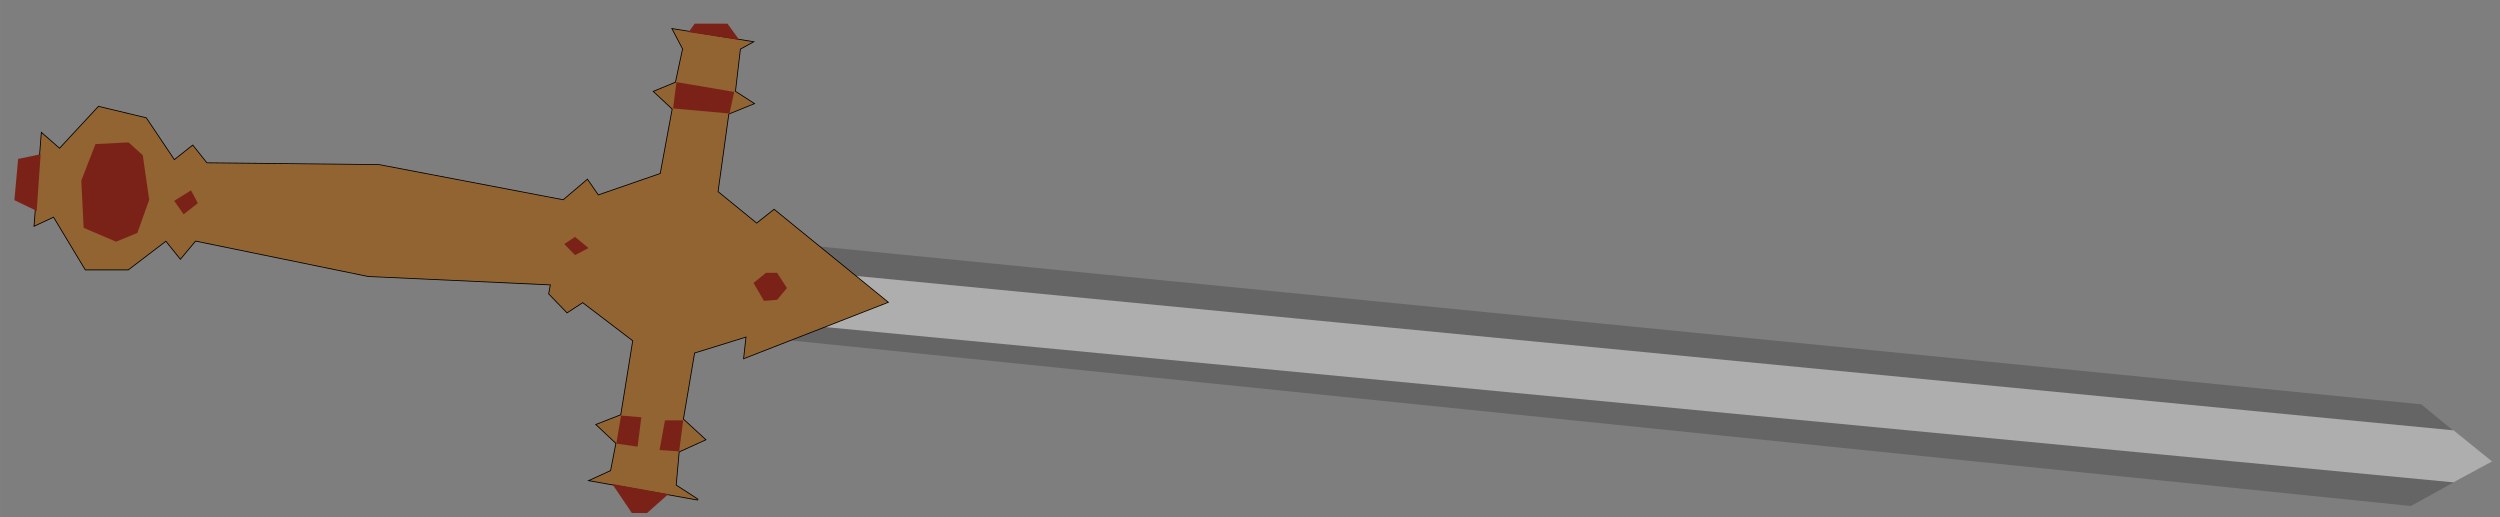 <svg xmlns="http://www.w3.org/2000/svg" xmlns:xlink="http://www.w3.org/1999/xlink" width="1519.6" height="314.4" viewBox="12.166 305.32 1519.6 314.4">
  <defs>
    <path id="a" d="M12.17 305.32h1519.6v314.4H12.17v-314.4Z"/>
    <path id="b" d="m1483.94 551.09 42.3 34.9-48.67 26.9-985.4-100.71 17.46-57.09 974.31 96Z"/>
    <path id="c" d="m1503.53 566.9 23.41 18.89-23.41 12.73-989.31-94.35 17.25-31.21 972.06 93.94Z"/>
    <path id="d" d="m48.38 395.76 23.72-25.54 28.84 6.93 17.15 25.55 11.2-8.85 8.51 10.67 104.74 1.1L354.58 427l14.6-12.4 6.57 9.48 37.96-13.13 7.3-39.42-11.32-10.58 13.25-5.48 4.38-20.46-6.31-12.02 48.61 7.83-7.64 4.19-3.02 25.94 11.32 7.3-15.33 6.2-6.57 47.44 23.72 19.35 10.59-8.4 68.98 56.14-87.23 34.01 1.46-13.14-31.75 9.85-6.83 40.44 13.51 12.41-16.06 7.3-1.83 20.44 13.51 8.76-65.7-11.68 12.78-5.84 3.28-16.79-12.04-11.31 14.96-5.84 7.3-45.26-30.66-23.35-9.49 6.2-10.94-11.31 1.05-5.62-110.95-5.11-105.1-21.54-9.13 10.92-8.76-10.92-22.99 17.52H64.15L44.8 437l-11.68 5.48 4.38-56.21 10.88 9.49Z"/>
    <path id="e" d="m461.53 329.56-7.18-9.86h-19.92l-3.7 5.14 30.8 4.72Z"/>
    <path id="f" d="m458.45 361.18-2.87 13.14-34.29-3.08 2.05-16.01 35.11 5.95Z"/>
    <path id="g" d="m476.52 488.19 8.01-.61 5.96-7.19-5.96-9.24h-6.77l-7.6 6.16 6.36 10.88Z"/>
    <path id="h" d="m386.79 574.97 12.94 1.84 2.26-17.86-12.32-1.03-2.88 17.05Z"/>
    <path id="i" d="m424.98 579.69-11.91-.82 3.29-18.07h11.09l-2.47 18.89Z"/>
    <path id="j" d="m418.41 605.67-12.93 11.49h-9.24l-11.91-17.65 34.08 6.16Z"/>
    <path id="k" d="m361.7 460.41 8.21-4.31-8.21-6.78-6.57 4.31 6.57 6.78Z"/>
    <path id="l" d="m128.31 421.03 4.11 7.8-8.63 6.77-5.75-8.21 10.27-6.36Z"/>
    <path id="m" d="m34.47 433.55-13.55-6.57 2.26-25.05 13.69-2.88-2.4 34.5Z"/>
    <path id="n" d="m90.32 391.87 8.63 7.8 3.9 27.1-7.19 20.13-12.93 5.34-19.72-8.42-1.43-28.75 8.62-22.18 20.12-1.02Z"/>
  </defs>
  <use xlink:href="#a" fill="#7e7e7e"/>
  <use xlink:href="#b" fill="#656565"/>
  <use xlink:href="#c" fill="#aeaeae"/>
  <use xlink:href="#d" fill-opacity="0" stroke="#000000"/>
  <use xlink:href="#d" fill="#926432"/>
  <use xlink:href="#e" fill="#7b2218"/>
  <use xlink:href="#f" fill="#7b2218"/>
  <use xlink:href="#g" fill="#7b2218"/>
  <use xlink:href="#h" fill="#7b2218"/>
  <use xlink:href="#i" fill="#7b2218"/>
  <use xlink:href="#j" fill="#7b2218"/>
  <use xlink:href="#k" fill="#7b2218"/>
  <use xlink:href="#l" fill="#7b2218"/>
  <use xlink:href="#m" fill="#7b2218"/>
  <use xlink:href="#n" fill="#7b2218"/>
</svg>
